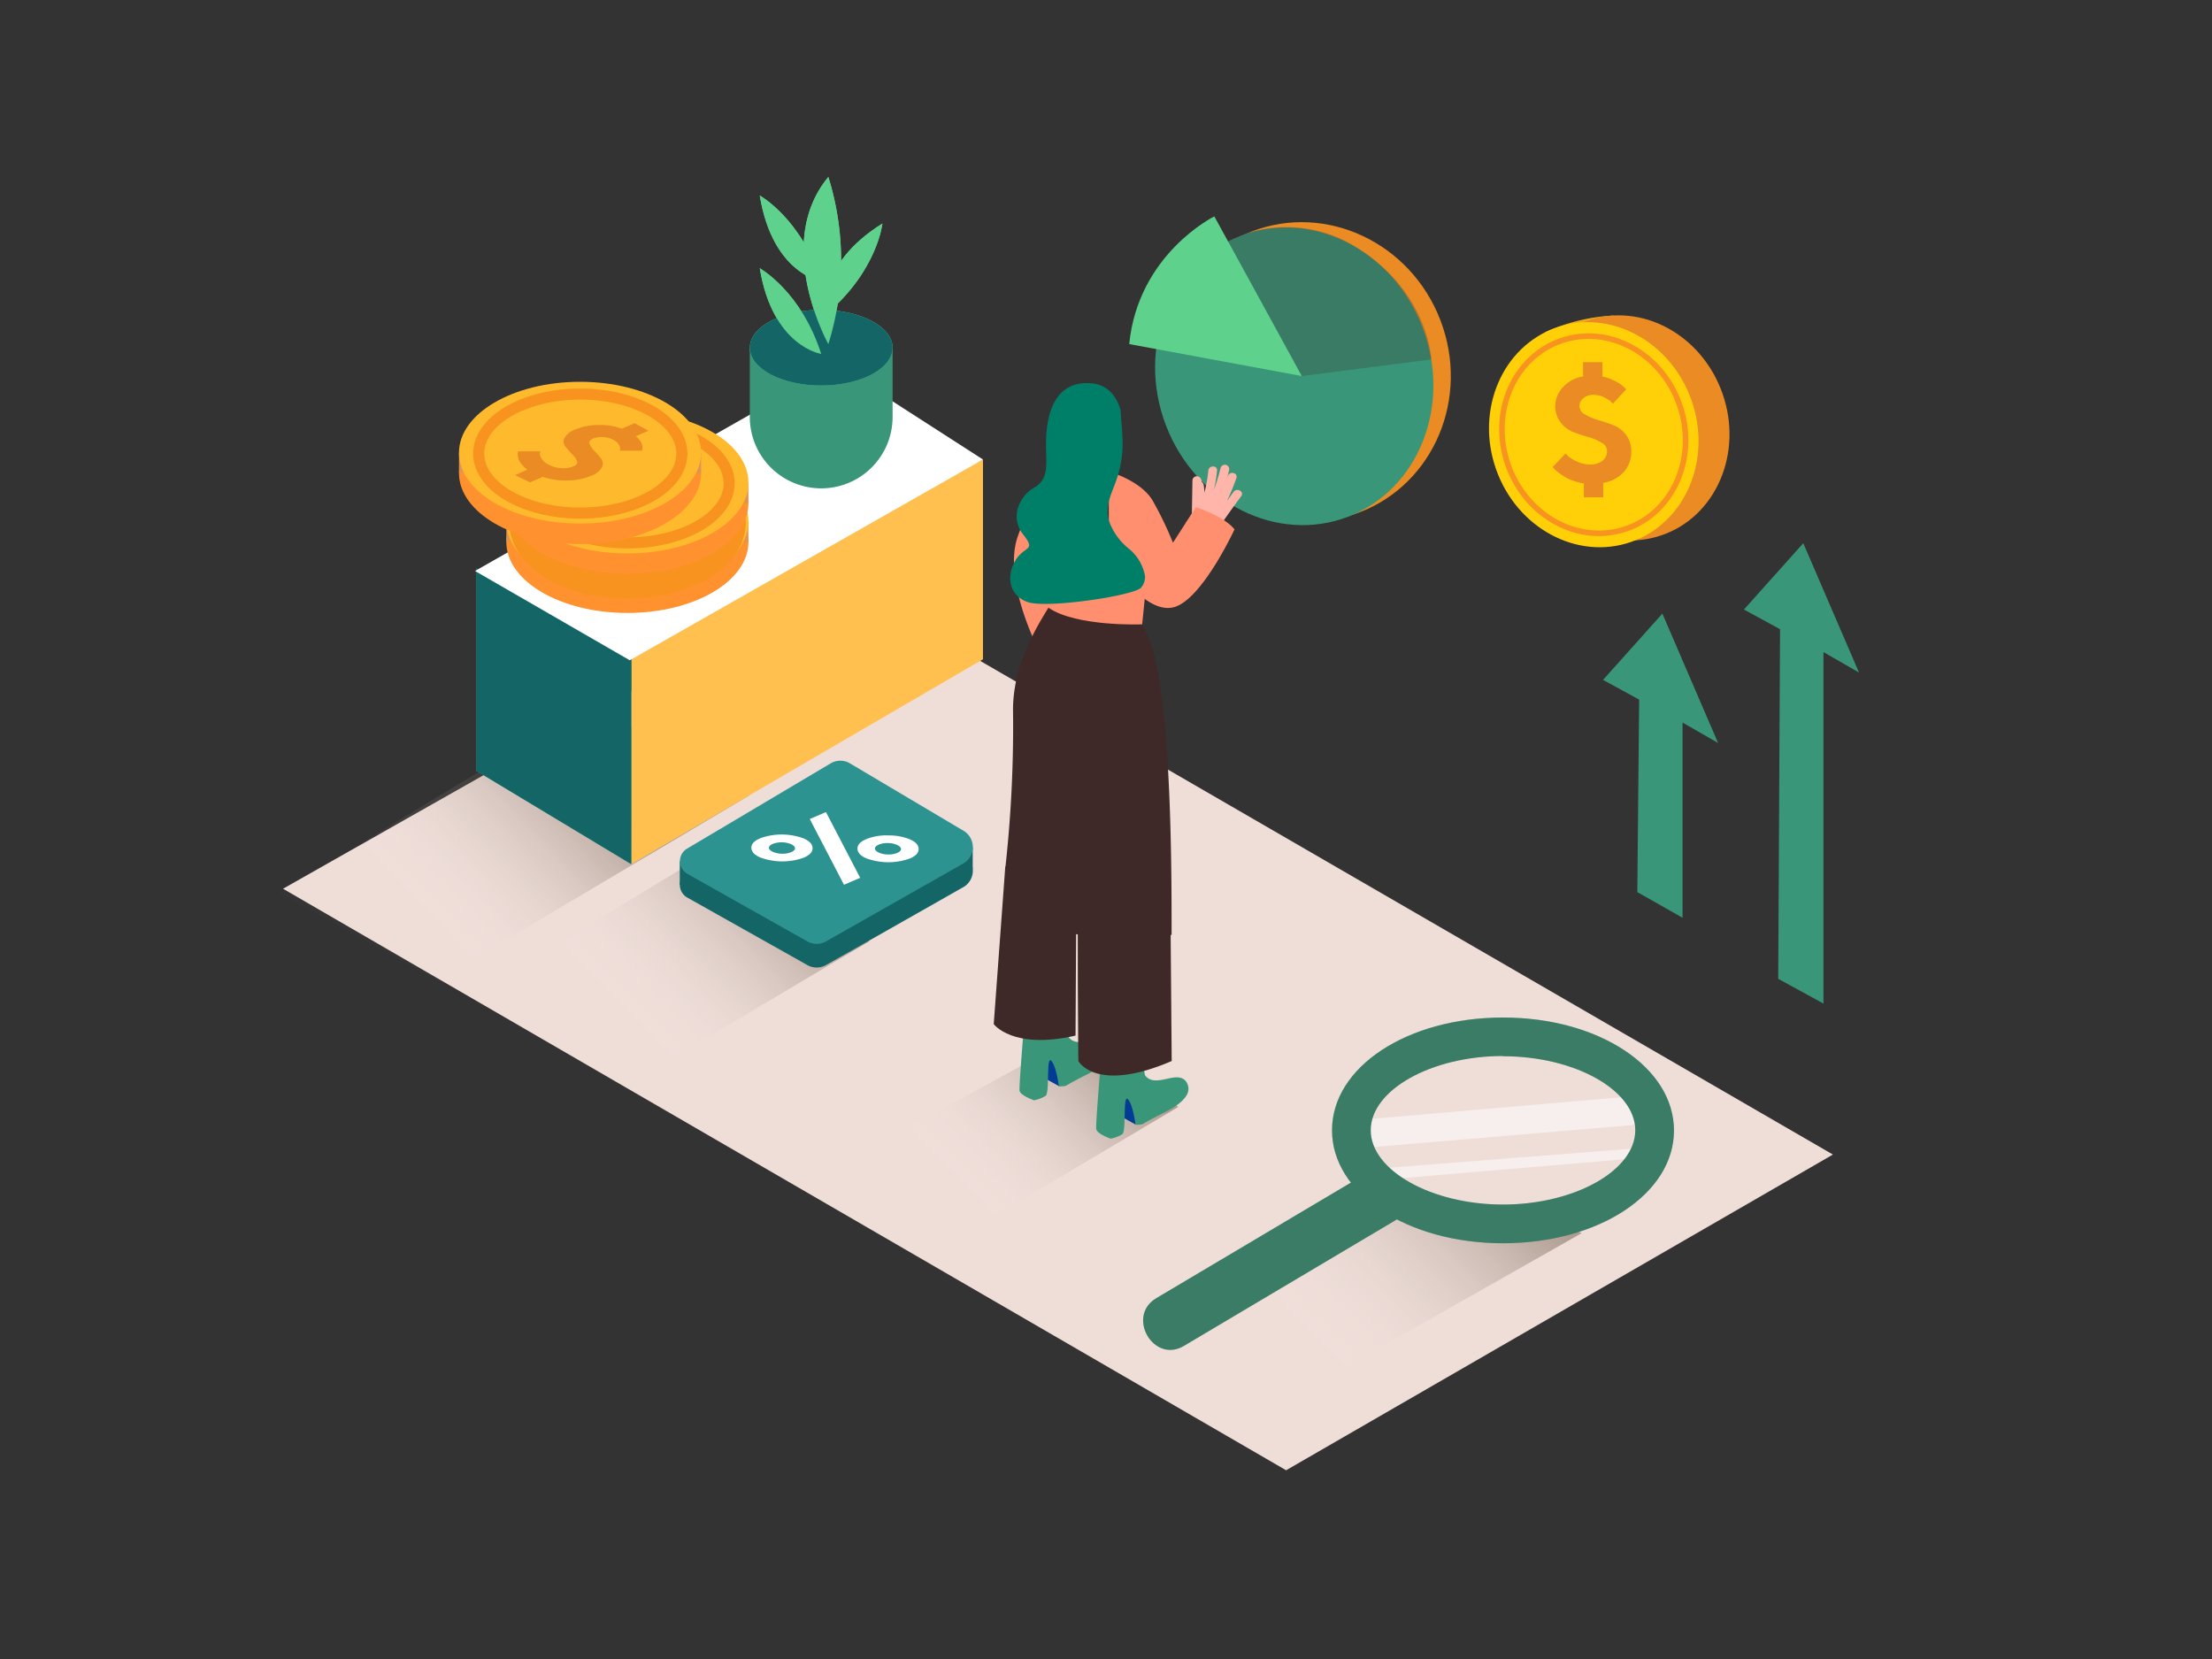 <svg id="Layer_1" data-name="Layer 1" xmlns="http://www.w3.org/2000/svg" xmlns:xlink="http://www.w3.org/1999/xlink" viewBox="0 0 400 300"><rect x="0" y="0" width="400" height="300" fill="#333333" stroke="none"/><defs><linearGradient id="linear-gradient" x1="113.28" y1="183.06" x2="141.52" y2="155.83" gradientUnits="userSpaceOnUse"><stop offset="0" stop-color="#fff" stop-opacity="0.03"/><stop offset="0.99" stop-color="#2a1700"/></linearGradient><linearGradient id="linear-gradient-2" x1="173.5" y1="213.73" x2="199.9" y2="188.28" xlink:href="#linear-gradient"/><linearGradient id="linear-gradient-3" x1="237.46" y1="241.94" x2="270.96" y2="209.64" xlink:href="#linear-gradient"/><linearGradient id="linear-gradient-4" x1="78.54" y1="166.57" x2="106.79" y2="139.33" xlink:href="#linear-gradient"/></defs><title>81-90</title><polygon points="51.18 160.71 232.57 265.87 331.45 208.78 150.89 104.25 51.18 160.71" fill="#efddd8"/><path d="M149.94,164.62c-6-4.11-12.23-8-17.52-13.06L86.55,179.3l28.59,15.9,42.07-25C154.8,168.31,152.44,166.32,149.94,164.62Z" opacity="0.32" fill="url(#linear-gradient)"/><path d="M205.81,194.59c-6-4.11-7.26-1.51-12.55-6.57L150,211.76l21,13.41,42.07-25C210.67,198.28,208.3,196.28,205.81,194.59Z" opacity="0.32" fill="url(#linear-gradient-2)"/><path d="M265.13,224c-6-4.11-7.26-1.51-12.55-6.57l-43.24,23.74,21,13.41L286,223C283.6,221.1,267.62,225.69,265.13,224Z" opacity="0.32" fill="url(#linear-gradient-3)"/><polyline points="135.59 143.78 79.07 177.32 50.48 161.42 106.8 127.36" opacity="0.32" fill="url(#linear-gradient-4)"/><polygon points="177.75 83.09 177.75 119.22 114.15 156.26 114.15 113.63 177.75 83.09" fill="#ffc050"/><polyline points="86.11 139.37 86.11 102.78 114.15 118.97 114.15 156.26" fill="#3a9679"/><polygon points="114.15 156.26 114.15 118.97 86.11 102.78 86.11 139.37 114.15 156.26" fill="#146666"/><polygon points="113.88 119.4 85.9 103.25 151.29 66.06 177.75 83.09 113.88 119.4" fill="#fff"/><path d="M147.31,67.45c-4.2-.36-8.62-1.63-11.72-4.5V75.39A12.91,12.91,0,0,0,148.5,88.31h0a12.91,12.91,0,0,0,12.91-12.91V62.74C157,64.53,152,67.86,147.31,67.45Z" fill="#3a9679"/><ellipse cx="148.5" cy="62.87" rx="12.91" ry="6.84" fill="#5ed18d"/><path d="M148.5,64s-8.78-1.29-11.11-15.5C137.39,48.53,144.88,52.66,148.5,64Z" fill="#5ed18d"/><path d="M149.79,62.22s-10.07-18.08,0-30.22A50.66,50.66,0,0,1,149.79,62.22Z" fill="#5ed18d"/><path d="M148.5,50.86s-8.78-1.29-11.11-15.5C137.39,35.36,144.88,39.49,148.5,50.86Z" fill="#5ed18d"/><path d="M149.57,56.65s-2.2-8.6,10-16.23C159.57,40.42,158.65,48.92,149.57,56.65Z" fill="#5ed18d"/><ellipse cx="148.5" cy="62.87" rx="12.91" ry="6.84" fill="#146666"/><path d="M148.5,64s-8.78-1.29-11.11-15.5C137.39,48.53,144.88,52.66,148.5,64Z" fill="#5ed18d"/><path d="M149.79,62.22s-10.07-18.08,0-30.22A50.66,50.66,0,0,1,149.79,62.22Z" fill="#5ed18d"/><path d="M148.5,50.86s-8.78-1.29-11.11-15.5C137.39,35.36,144.88,39.49,148.5,50.86Z" fill="#5ed18d"/><path d="M149.57,56.65s-2.2-8.6,10-16.23C159.57,40.42,158.65,48.92,149.57,56.65Z" fill="#5ed18d"/><ellipse cx="113.45" cy="98.02" rx="21.89" ry="12.82" fill="#ff912e"/><polygon points="91.56 98.02 91.56 94.32 93.94 97.28 91.56 98.02" fill="#e0944f"/><polygon points="135.33 94.32 135.33 98.02 132.56 98.02 134.59 95.05 135.33 94.32" fill="#e0944f"/><ellipse cx="113.45" cy="94.32" rx="21.89" ry="12.82" fill="#ffb92c"/><path d="M124.55,92.61a1.71,1.71,0,0,1,.17,1l-.09.34-4,0a1.82,1.82,0,0,0,.07-.34,1.49,1.49,0,0,0-.24-.73,2.19,2.19,0,0,0-1-.89,4.37,4.37,0,0,0-1.88-.49,4,4,0,0,0-1.78.27q-.84.36-.65.94a3.46,3.46,0,0,0,.85,1.25,15.22,15.22,0,0,1,1.21,1.39,1.46,1.46,0,0,1,.22,1.54,3.44,3.44,0,0,1-1.94,1.51,11.5,11.5,0,0,1-4.23.88,13.54,13.54,0,0,1-4.63-.65l-2.3,1-2.69-1.31,2.23-1a5,5,0,0,1-1.07-1,2.84,2.84,0,0,1-.53-.89,2.93,2.93,0,0,1-.14-.72,1.56,1.56,0,0,1,0-.5l.08-.19h4a3.19,3.19,0,0,0-.1.4,1.7,1.7,0,0,0,.32.91,3,3,0,0,0,1.32,1.13,5.68,5.68,0,0,0,2.32.6,4.83,4.83,0,0,0,2.14-.34q.83-.36.62-.94a3.45,3.45,0,0,0-.88-1.25,12.79,12.79,0,0,1-1.22-1.39,1.43,1.43,0,0,1-.17-1.55,3.73,3.73,0,0,1,2-1.54,11,11,0,0,1,4.06-.8,11.73,11.73,0,0,1,4.33.67l2.29-1,2.51,1.37-2.3,1A3.27,3.27,0,0,1,124.55,92.61Z" fill="#ea8b24"/><ellipse cx="113.48" cy="94.48" rx="18.37" ry="10.76" fill="none" stroke="#f7931e" stroke-miterlimit="10" stroke-width="6"/><ellipse cx="113.45" cy="90.96" rx="21.89" ry="12.82" fill="#ff912e"/><polygon points="91.56 90.96 91.56 87.26 93.94 90.22 91.56 90.96" fill="#e0944f"/><polygon points="135.33 87.26 135.33 90.96 132.56 90.96 134.59 87.99 135.33 87.26" fill="#e0944f"/><ellipse cx="113.45" cy="87.26" rx="21.89" ry="12.82" fill="#ffb92c"/><path d="M124.55,85.54a1.71,1.71,0,0,1,.17,1l-.09.34-4,0a1.82,1.82,0,0,0,.07-.34,1.49,1.49,0,0,0-.24-.73,2.19,2.19,0,0,0-1-.89,4.37,4.37,0,0,0-1.88-.49,4,4,0,0,0-1.78.27q-.84.36-.65.94a3.46,3.46,0,0,0,.85,1.25,15.22,15.22,0,0,1,1.21,1.39,1.46,1.46,0,0,1,.22,1.54,3.44,3.44,0,0,1-1.94,1.51,11.5,11.5,0,0,1-4.23.88,13.54,13.54,0,0,1-4.63-.65l-2.3,1-2.69-1.31,2.23-1a5,5,0,0,1-1.07-1,2.84,2.84,0,0,1-.53-.89,2.93,2.93,0,0,1-.14-.72,1.56,1.56,0,0,1,0-.5l.08-.19h4a3.19,3.19,0,0,0-.1.4,1.7,1.7,0,0,0,.32.91,3,3,0,0,0,1.32,1.13,5.68,5.68,0,0,0,2.32.6,4.83,4.83,0,0,0,2.14-.34q.83-.36.62-.94a3.45,3.45,0,0,0-.88-1.25,12.79,12.79,0,0,1-1.22-1.39,1.43,1.43,0,0,1-.17-1.55,3.73,3.73,0,0,1,2-1.54,11,11,0,0,1,4.06-.8,11.73,11.73,0,0,1,4.33.67l2.29-1,2.51,1.37-2.3,1A3.27,3.27,0,0,1,124.55,85.54Z" fill="#ea8b24"/><ellipse cx="113.48" cy="87.41" rx="18.37" ry="10.76" fill="none" stroke="#f7931e" stroke-miterlimit="10" stroke-width="2"/><ellipse cx="104.89" cy="85.56" rx="21.89" ry="12.82" fill="#ff912e"/><polygon points="83 85.56 83 81.86 85.38 84.82 83 85.56" fill="#e0944f"/><polygon points="126.78 81.86 126.78 85.56 124 85.56 126.03 82.59 126.78 81.86" fill="#e0944f"/><ellipse cx="104.89" cy="81.86" rx="21.89" ry="12.82" fill="#ffb92c"/><path d="M116,80.15a1.71,1.71,0,0,1,.17,1l-.09.34-4,0a1.82,1.82,0,0,0,.07-.34,1.49,1.49,0,0,0-.24-.73,2.19,2.19,0,0,0-1-.89,4.37,4.37,0,0,0-1.88-.49,4,4,0,0,0-1.78.27q-.84.36-.65.94a3.46,3.46,0,0,0,.85,1.25,15.22,15.22,0,0,1,1.21,1.39,1.46,1.46,0,0,1,.22,1.54A3.44,3.44,0,0,1,107,86a11.5,11.5,0,0,1-4.23.88,13.54,13.54,0,0,1-4.63-.65l-2.3,1-2.69-1.31,2.23-1a5,5,0,0,1-1.07-1,2.84,2.84,0,0,1-.53-.89,2.93,2.93,0,0,1-.14-.72,1.56,1.56,0,0,1,0-.5l.08-.19h4a3.19,3.19,0,0,0-.1.4,1.7,1.7,0,0,0,.32.91,3,3,0,0,0,1.32,1.13,5.68,5.68,0,0,0,2.32.6,4.83,4.83,0,0,0,2.14-.34q.83-.36.62-.94a3.45,3.45,0,0,0-.88-1.25,12.79,12.79,0,0,1-1.22-1.39,1.43,1.43,0,0,1-.17-1.55,3.73,3.73,0,0,1,2-1.54,11,11,0,0,1,4.06-.8,11.73,11.73,0,0,1,4.33.67l2.29-1,2.51,1.37-2.3,1A3.27,3.27,0,0,1,116,80.15Z" fill="#ea8b24"/><ellipse cx="104.93" cy="82.02" rx="18.37" ry="10.76" fill="none" stroke="#f7931e" stroke-miterlimit="10" stroke-width="2"/><path d="M124.21,157.76l26-15.44a3.42,3.42,0,0,1,3.49,0l20.55,12.2a3.42,3.42,0,0,1-.06,5.91l-24.83,14.09a3.42,3.42,0,0,1-3.36,0l-21.71-12.21A2.63,2.63,0,0,1,124.21,157.76Z" fill="#146666"/><polygon points="122.92 159.99 122.93 155.74 125.86 156.66 125 160.08 122.92 159.99" fill="#146666"/><polygon points="175.9 157.18 175.9 153.2 173.42 154.36 174.59 156.66 175.9 157.18" fill="#146666"/><path d="M124.21,153.48l26-15.44a3.42,3.42,0,0,1,3.49,0l20.55,12.2a3.42,3.42,0,0,1-.06,5.91l-24.83,14.09a3.42,3.42,0,0,1-3.36,0L124.27,158A2.63,2.63,0,0,1,124.21,153.48Z" fill="#2c9390"/><polygon points="146.43 148.1 149.36 146.85 155.55 158.74 152.62 159.99 146.43 148.1" fill="#fff"/><path d="M160.69,151.07a9.75,9.75,0,0,1,3.89.73c1,.46,1.54,1,1.54,1.73s-.54,1.27-1.64,1.73a11.49,11.49,0,0,1-7.88-.07c-1-.46-1.54-1-1.54-1.73s.53-1.27,1.63-1.74A9.78,9.78,0,0,1,160.69,151.07Zm2.24,2.46c0-.27-.24-.52-.71-.74a4.13,4.13,0,0,0-1.65-.34,4,4,0,0,0-1.65.28c-.47.2-.71.44-.7.71s.24.52.71.74a4.13,4.13,0,0,0,1.65.34,4,4,0,0,0,1.65-.28c.47-.2.7-.44.7-.71" fill="#fff"/><path d="M146.94,153.38c0,.69-.54,1.27-1.64,1.73a11.48,11.48,0,0,1-7.89-.08c-1-.47-1.53-1-1.54-1.73s.55-1.26,1.64-1.73a11.45,11.45,0,0,1,7.88.07C146.42,152.12,146.94,152.69,146.94,153.38Zm-7.18.66a4.13,4.13,0,0,0,1.65.34,4,4,0,0,0,1.65-.28c.47-.2.71-.44.7-.71s-.24-.52-.71-.74a4.53,4.53,0,0,0-3.3-.05c-.47.2-.7.44-.7.71s.24.52.71.74" fill="#fff"/><path d="M291.74,57.06a34,34,0,0,0-12,2.87c-6,2.75,12,7.63,12,7.63" fill="#f2ae16"/><ellipse cx="293.8" cy="77.38" rx="18.74" ry="20.53" transform="translate(-9.09 101.08) rotate(-19.23)" fill="#ea8b24"/><ellipse cx="288.2" cy="78.62" rx="18.74" ry="20.53" transform="translate(-9.81 99.3) rotate(-19.23)" fill="#ffd008"/><ellipse cx="288.2" cy="78.62" rx="16.43" ry="17.99" transform="translate(-9.81 99.3) rotate(-19.23)" fill="none" stroke="#f7931e" stroke-miterlimit="10"/><path d="M292.13,68.95a6.45,6.45,0,0,1,1.5,1l.43.46L291.66,73q-.16-.18-.44-.45a5.39,5.39,0,0,0-1.19-.71,4.17,4.17,0,0,0-1.86-.44,2.79,2.79,0,0,0-1.85.6,1.81,1.81,0,0,0-.7,1.43,1.71,1.71,0,0,0,1,1.51,9.78,9.78,0,0,0,2.31,1q1.36.39,2.73.91a5.4,5.4,0,0,1,2.33,1.72,4.76,4.76,0,0,1,1,3.05,5.45,5.45,0,0,1-1.33,3.7,6.43,6.43,0,0,1-3.75,2v2.61h-3.5V87.42a9.67,9.67,0,0,1-2-.52,8.92,8.92,0,0,1-1.6-.76,11.94,11.94,0,0,1-1.12-.79,6.28,6.28,0,0,1-.7-.63l-.22-.27L283.1,82q.18.21.52.54a6.32,6.32,0,0,0,1.49.89,5.43,5.43,0,0,0,2.42.56,3.46,3.46,0,0,0,2.27-.69,2.16,2.16,0,0,0,.81-1.73,1.73,1.73,0,0,0-1-1.52,9.39,9.39,0,0,0-2.32-1q-1.37-.38-2.73-.9a5.41,5.41,0,0,1-2.32-1.72,4.76,4.76,0,0,1-1-3.05A5,5,0,0,1,282.65,70a6.12,6.12,0,0,1,3.62-1.93V65.49h3.5v2.61A8.22,8.22,0,0,1,292.13,68.95Z" fill="#ea8b24"/><polygon points="296.08 161.32 304.26 165.96 304.26 130.66 310.69 134.36 300.61 110.96 289.88 122.95 296.41 126.51 296.08 161.32" fill="#3a9679"/><polygon points="321.56 177 329.74 181.48 329.74 117.92 336.17 121.62 326.09 98.23 315.36 110.22 321.89 113.78 321.56 177" fill="#3a9679"/><ellipse cx="236.14" cy="67.23" rx="26.06" ry="27.2" transform="translate(-8.39 89.31) rotate(-21.05)" fill="#ea8b24"/><ellipse cx="234.04" cy="68.04" rx="24.84" ry="27.2" transform="translate(-8.82 88.61) rotate(-21.05)" fill="#3a9679"/><path d="M204.2,62.22,235.41,68,219.59,39.13S205.82,45.89,204.2,62.22Z" fill="#5ed18d"/><path d="M235.41,68l23.42-3s-.45-13.38-15.59-21.44a23.67,23.67,0,0,0-21.17,0Z" fill="#3e2928" opacity="0.24"/><path d="M247.56,202.37l46.14-4s4.16,3.69,3.36,4.92l-49.5,4.2S245.82,203.39,247.56,202.37Z" fill="#fff" opacity="0.53"/><polygon points="249.3 211.31 297.86 207.5 296.45 209.4 250.92 213.26 249.3 211.31" fill="#fff" opacity="0.53"/><path d="M271.79,224.82c-17.34,0-30.92-9-30.92-20.43S254.45,184,271.79,184s30.92,9,30.92,20.43S289.13,224.82,271.79,224.82Zm0-33.86c-13,0-23.92,6.15-23.92,13.43s11,13.43,23.92,13.43,23.92-6.15,23.92-13.43S284.75,191,271.79,191Z" fill="#3a9679"/><path d="M247.27,212.08l-38.16,22.66c-5.53,3.28-.5,11.93,5,8.63l38.16-22.66c5.53-3.28.5-11.93-5-8.63Z" fill="#3a9679"/><g opacity="0.24"><path d="M271.79,224.82c-17.34,0-30.92-9-30.92-20.43S254.45,184,271.79,184s30.92,9,30.92,20.43S289.13,224.82,271.79,224.82Zm0-33.86c-13,0-23.92,6.15-23.92,13.43s11,13.43,23.92,13.43,23.92-6.15,23.92-13.43S284.75,191,271.79,191Z" fill="#3e2928"/><path d="M247.27,212.08l-38.16,22.66c-5.53,3.28-.5,11.93,5,8.63l38.16-22.66c5.53-3.28.5-11.93-5-8.63Z" fill="#3e2928"/></g><path d="M192.84,84.07a30.08,30.08,0,0,0-8.76,12.84c-3.08,8.49,4.61,22.38,4.61,22.38l12-9.46" fill="#ff8f6f"/><path d="M191.52,196.42l-3.25-1.8.82-4.64s4.84.45,5.26,2.18" fill="#003b94"/><path d="M192.74,196.35c.73-.45,1.5-.84,2.25-1.25,1.88-1,4.59-2.09,5.74-4a2.24,2.24,0,0,0-.15-2.52c-1.71-2.06-5.42,1.32-7.33-1-.38-.45-.55-7.6-.55-7.6l-7.24,2s-1.23,14.36-1.09,15.25,2.63,1.74,2.63,1.74a6.41,6.41,0,0,0,2.09-.81c.76-.55.07-7.29,1-6.34s1.39,4.63,1.39,4.63A5,5,0,0,0,192.74,196.35Z" fill="#3a9679"/><path d="M205.37,203.36l-3.25-1.8.82-4.64s4.84.45,5.26,2.18" fill="#003b94"/><path d="M206.6,203.29c.73-.45,1.5-.84,2.25-1.25,1.88-1,4.59-2.09,5.74-4a2.24,2.24,0,0,0-.15-2.52c-1.71-2.06-5.42,1.32-7.33-1-.38-.45-.55-7.6-.55-7.6l-7.24,2s-1.23,14.36-1.09,15.25,2.63,1.74,2.63,1.74a6.41,6.41,0,0,0,2.09-.81c.76-.55.07-7.29,1-6.34s1.39,4.63,1.39,4.63A5,5,0,0,0,206.6,203.29Z" fill="#3a9679"/><path d="M181.79,156.67l-2.09,28.52s3.39,4.69,14.79,2.08h0l.11-19.23" fill="#3e2928"/><path d="M195,162.32c-.25,2.46,0,29.55,0,29.55s3.15,5.9,16.88,0l-.19-23" fill="#3e2928"/><path d="M183,164a55.6,55.6,0,0,0,11.25,5l.09,0a.77.77,0,0,1,1,.39,59.44,59.44,0,0,0,7.38,1.67c3.2.51,5.86-1.86,9.14-2,0-12.59.06-48.47-5.3-56l-15.85-5.3c-.07,1.31-7.7,10.15-7.52,20.92a231.81,231.81,0,0,1-1.44,28.67" fill="#3e2928"/><path d="M208,98.45l-1.46,14.45s-11.84.48-16.94-3V97.6" fill="#ff8f6f"/><path d="M223.08,88.94l-1.21,1.65a39.65,39.65,0,0,0,1.7-4.12c.34-1-1.2-1.34-1.54-.39l-.18.49q.22-.76.41-1.54a.79.79,0,0,0-1.54-.39,41.19,41.19,0,0,1-1.2,3.95,28.15,28.15,0,0,0,.56-3.49c.1-1-1.48-1-1.58,0a25.09,25.09,0,0,1-.71,4q0-.68-.12-1.36a.8.8,0,0,0-.33-.57c0-.18-.1-.35-.16-.53a.8.8,0,0,0-1.55.24l-.1,6a7.11,7.11,0,0,1-1.11,1.7,27.61,27.61,0,0,1,2.21,1.72,22.76,22.76,0,0,1,1.8,1.73q.76-.95,1.47-1.94a.86.86,0,0,0,.15-.17q2.13-3.14,4.39-6.18C225.06,88.91,223.68,88.13,223.08,88.94Z" fill="#ffb5a9"/><path d="M200.51,85.28s5.59,1.51,7.86,5.13a63.93,63.93,0,0,1,3.74,7.73l4.13-6.42s5,1.54,7,4c0,0-6,13-11.13,14.12s-10.68-7.7-10.68-7.7-1.14,3.66-.92-.25" fill="#ff8f6f"/><path d="M204.07,99.17a11.33,11.33,0,0,1-3.54-5c-.67-2.28.17-4.29,1-6.42a20.68,20.68,0,0,0,1.46-6.6c.07-2.23-.19-4.45-.34-6.67a.64.64,0,0,1,0-.29c-.74-2.51-2.28-4.63-5.3-4.88-7.81-.66-8.25,8-8.19,11.5s.43,5.89-2.16,7.37-4.46,5.32-2,8.44.25,2-1.39,4.75-1.22,6.23,2.16,7.48,19.1-1.1,20.55-2.56a3,3,0,0,0,.74-2.12A8.24,8.24,0,0,0,204.07,99.17Z" fill="#007f68"/></svg>